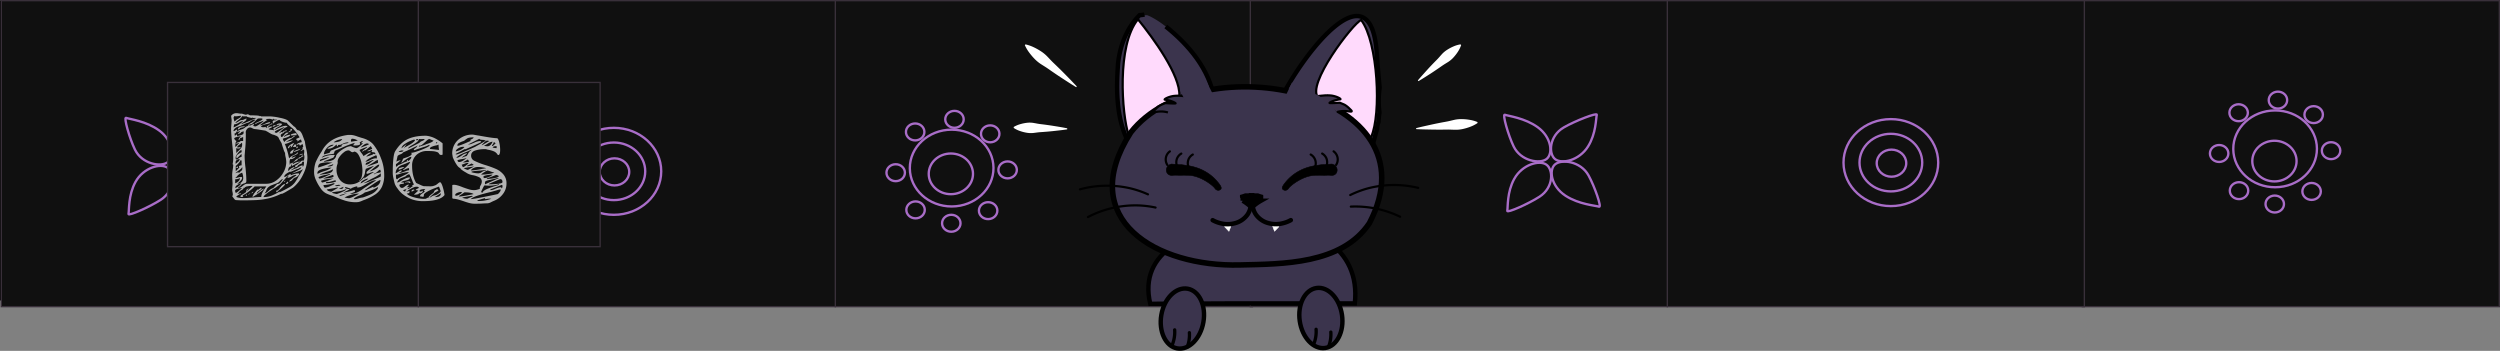 <svg xmlns="http://www.w3.org/2000/svg" xmlns:xlink="http://www.w3.org/1999/xlink" viewBox="0 0 1872.48 262.78"><rect x="0" y="0" width="1872.48" height="262.78" fill="#808080" stroke="none"/><defs><style>.a,.d,.g,.h,.j,.k,.n,.o,.p,.q{fill:none;}.b,.c{fill:#101010;}.b,.g,.h,.j,.k,.o,.p,.q{stroke:#000;}.b,.c,.d,.g,.h,.j,.k,.n,.o,.p,.q{stroke-miterlimit:10;}.b{stroke-width:0.75px;}.c{stroke:#39303a;}.d{stroke:#a96dc8;stroke-width:1.77px;}.e{clip-path:url(#a);}.f{fill:#3b344d;}.g,.o{stroke-width:3.32px;}.h,.o,.p,.q{stroke-linecap:round;}.h{stroke-width:2.49px;}.i{fill:#ffdafc;}.j,.q{stroke-width:1.66px;}.k{stroke-width:4.15px;}.l{fill:#3d334b;}.m{fill:#fff;}.n{stroke:#fff;}.n,.p{stroke-width:0.42px;}.r{fill:#ff6b1f;}.s{fill:#b3b3b3;}</style><clipPath id="a" transform="translate(0.49 3.75)"><rect class="a" x="755" y="4.54" width="351" height="255.46"/></clipPath></defs><path class="b" d="M1871.38,197.63v-13.9q-.06-2.23,0-4.47v-.78l-.76-2q-.43-4.17-.46-8.29v0c0-.46,0-.92,0-1.38a84.73,84.73,0,0,1,1.22-14.58V-3.07H-.12v224h1871.5V202.11C1871.34,200.62,1871.34,199.13,1871.38,197.63Z" transform="translate(0.49 3.75)"/><rect class="c" x="625.66" y="0.5" width="312.34" height="229.18"/><rect class="c" x="313.32" y="0.5" width="312.34" height="229.18"/><rect class="c" x="1559.64" y="0.5" width="312.34" height="229.18"/><rect class="c" x="1248.82" y="0.5" width="312.34" height="229.18"/><rect class="c" x="936.48" y="0.5" width="312.34" height="229.18"/><rect class="c" x="0.98" y="0.5" width="312.34" height="229.18"/><ellipse class="d" cx="1416.7" cy="122.21" rx="11.06" ry="10.15"/><ellipse class="d" cx="1416.24" cy="121.79" rx="23.49" ry="21.57"/><ellipse class="d" cx="1416.24" cy="121.79" rx="35.47" ry="32.57"/><path class="d" d="M1151.27,91.56c10.37,7.49,11.62,19.77,6.64,23.74s-19.32,1.7-24.68-9.36c-4.09-8.44-8.62-24.47-6.64-23.74C1129.33,83.19,1141.62,84.59,1151.27,91.56Z" transform="translate(0.49 3.75)"/><path class="d" d="M1188.91,106c-6.59,10.49-19.66,13.38-24.65,9.42s-4.59-17.31,6.57-23.76c8.53-4.93,25.16-11.33,24.66-9.42C1194.8,84.9,1195.05,96.27,1188.91,106Z" transform="translate(0.49 3.75)"/><path class="d" d="M1172.09,142.86c-10.76-7-12.69-19.21-7.94-23.41s19.2-2.6,25.17,8.2c4.55,8.24,10,24,7.94,23.41C1194.47,150.19,1182.11,149.37,1172.09,142.86Z" transform="translate(0.49 3.75)"/><path class="d" d="M1133.7,130.16c6-10.78,18.9-14.28,24.1-10.55s5.54,17.07-5.25,24c-8.24,5.32-24.5,12.48-24.1,10.55C1129,151.54,1128.11,140.19,1133.7,130.16Z" transform="translate(0.49 3.75)"/><ellipse class="d" cx="460.24" cy="128.74" rx="11.06" ry="10.15"/><ellipse class="d" cx="459.78" cy="128.32" rx="23.49" ry="21.57"/><ellipse class="d" cx="459.78" cy="128.32" rx="35.47" ry="32.57"/><path class="d" d="M118.61,93.89c10.37,7.48,11.62,19.77,6.64,23.74s-19.32,1.7-24.68-9.36C96.48,99.83,92,83.8,93.94,84.53,96.67,85.52,109,86.92,118.61,93.89Z" transform="translate(0.49 3.75)"/><path class="d" d="M156.25,108.36c-6.59,10.49-19.66,13.38-24.65,9.41S127,100.46,138.17,94c8.53-4.93,25.16-11.33,24.66-9.42C162.14,87.23,162.39,98.6,156.25,108.36Z" transform="translate(0.49 3.75)"/><path class="d" d="M139.43,145.19c-10.76-7-12.69-19.21-7.94-23.41s19.2-2.6,25.17,8.2c4.55,8.24,10,24,7.94,23.4C161.81,152.52,149.45,151.7,139.43,145.19Z" transform="translate(0.49 3.75)"/><path class="d" d="M101,132.49c6-10.78,18.9-14.28,24.1-10.55s5.54,17.07-5.25,24c-8.24,5.31-24.5,12.48-24.1,10.55C96.33,153.87,95.45,142.52,101,132.49Z" transform="translate(0.49 3.75)"/><g class="e"><g class="e"><path class="f" d="M978.27,223.48l36,0c4.47-41.63-31.86-61.68-76.61-59.37-46.85,2.41-86,20.42-76.62,59.69q58.61-.44,117.21-.35" transform="translate(0.49 3.75)"/><path class="g" d="M978.27,223.48l36,0c4.47-41.63-31.86-61.68-76.61-59.37-46.85,2.41-86,20.42-76.62,59.69Q919.67,223.4,978.27,223.48Z" transform="translate(0.49 3.75)"/><path class="f" d="M900.84,237.57c-2.14,12.35-10.92,21.14-19.62,19.63s-14-12.73-11.88-25.08S880.26,211,889,212.49s14,12.73,11.89,25.08" transform="translate(0.49 3.75)"/><path class="g" d="M900.84,237.57c-2.14,12.35-10.92,21.14-19.62,19.63s-14-12.73-11.88-25.08S880.26,211,889,212.49,903,225.22,900.84,237.57Z" transform="translate(0.49 3.75)"/><path class="f" d="M1004.65,232.13c1.8,12.4-3.82,23.48-12.56,24.75s-17.28-7.76-19.08-20.16,3.82-23.48,12.56-24.75,17.27,7.76,19.08,20.16" transform="translate(0.49 3.75)"/><path class="g" d="M1004.65,232.13c1.8,12.4-3.82,23.48-12.56,24.75s-17.28-7.76-19.08-20.16,3.82-23.48,12.56-24.75S1002.84,219.73,1004.65,232.13Z" transform="translate(0.49 3.75)"/><path class="f" d="M985.25,242.9a24.92,24.92,0,0,1-1.6,10.68" transform="translate(0.49 3.75)"/><path class="h" d="M985.25,242.9a24.92,24.92,0,0,1-1.6,10.68" transform="translate(0.49 3.75)"/><path class="f" d="M996.29,245a24.78,24.78,0,0,1-1.61,10.68" transform="translate(0.49 3.75)"/><path class="h" d="M996.29,245a24.78,24.78,0,0,1-1.61,10.68" transform="translate(0.49 3.75)"/><path class="f" d="M879.32,243.33a25.06,25.06,0,0,1,0,3.47,25.42,25.42,0,0,1-1.6,7.21" transform="translate(0.49 3.75)"/><path class="h" d="M879.32,243.33a25.06,25.06,0,0,1,0,3.47,25.42,25.42,0,0,1-1.6,7.21" transform="translate(0.49 3.75)"/><path class="f" d="M890.35,245.45a23.59,23.59,0,0,1,0,3.47,24.93,24.93,0,0,1-1.6,7.21" transform="translate(0.49 3.75)"/><path class="h" d="M890.35,245.45a23.59,23.59,0,0,1,0,3.47,24.93,24.93,0,0,1-1.6,7.21" transform="translate(0.49 3.75)"/><path class="f" d="M1032.85,61.87c-.59-5.72-1.32-13.48-2.09-24.46-3.74-68.18-56.38-.14-73.71,36.32l70.5,31.51c1.36-5.27,2.48-9.32,3.39-12.55a11.8,11.8,0,0,1,.52-3.49c.18-.59.36-1.19.55-1.78,0-.48,0-1,.06-1.45a43.38,43.38,0,0,1,.64-5.32,69.46,69.46,0,0,1,.14-18.78" transform="translate(0.49 3.75)"/><path class="g" d="M1032.85,61.87c-.59-5.72-1.32-13.48-2.09-24.46-3.74-68.18-56.38-.14-73.71,36.32l70.5,31.51c1.36-5.27,2.48-9.32,3.39-12.55a11.8,11.8,0,0,1,.52-3.49c.18-.59.36-1.19.55-1.78,0-.48,0-1,.06-1.45a43.38,43.38,0,0,1,.64-5.32A69.46,69.46,0,0,1,1032.85,61.87Z" transform="translate(0.49 3.75)"/><path class="f" d="M886,28.87c-4.61-4.82-11.94-13.09-23-19.23a26.41,26.41,0,0,0-4.31-2l-6.33.08c-1.31.69-3,2.43-6.45,9.39a74.7,74.7,0,0,0-4.81,11.21c-7.3,23.1-3.74,47.54-3.74,47.54A112,112,0,0,0,846,105.24l63-34.71A68.6,68.6,0,0,0,904.18,54C899.41,43,893,36.1,886,28.87Z" transform="translate(0.49 3.75)"/><path class="g" d="M856.68,7.13a17.9,17.9,0,0,1-3.61.46C843.42,17.24,838.6,30.1,837,43c-1.61,20.9-1.61,43.41,9,62.28" transform="translate(0.49 3.75)"/><path class="g" d="M909,70.53c-3.54-22.21-19.14-40.75-36.34-54.43" transform="translate(0.49 3.75)"/><path class="i" d="M844.9,97.76c-5.26-16.19-9-67.68,6.94-87.05,11.5,14.16,31.74,41.93,31,57.14" transform="translate(0.49 3.75)"/><path class="j" d="M844.9,97.76c-5.26-16.19-9-67.68,6.94-87.05,11.5,14.16,31.74,41.93,31,57.14" transform="translate(0.49 3.75)"/><path class="i" d="M1026.48,98.83c7.69-16.86,5.18-71-7.47-87.59-5.76,2-41.93,49.06-32,58.22" transform="translate(0.49 3.75)"/><path class="j" d="M1026.48,98.83c7.69-16.86,5.18-71-7.47-87.59-5.76,2-41.93,49.06-32,58.22" transform="translate(0.49 3.75)"/><path class="f" d="M1025.15,163.45c-20.81,31-65.31,30.48-96.94,31.25-62.1,1.66-123.8-33.82-81.71-99.34,52.7-66.94,230.15-30.6,178.65,68.09" transform="translate(0.49 3.75)"/><path class="k" d="M1025.15,163.45c-20.81,31-65.31,30.48-96.94,31.25-62.1,1.66-123.8-33.82-81.71-99.34C899.2,28.42,1076.65,64.76,1025.15,163.45Z" transform="translate(0.49 3.75)"/><path class="l" d="M985.33,68.39c1.17-.17,2.89-.39,5-.54a28.76,28.76,0,0,1,6.59,0c3.69.57,6.7,2.21,6.58,2.68,0,.16-.47.07-2.47.49-.48.1-.85.18-1.21.28,0,0-.78.21-1.48.47-1,.37-3.12,1.29-3,1.6s7.66-.17,7.66-.17,3.13,1.24,3.74,1.6a17.81,17.81,0,0,1,3.56,2.85c1.15,1.1,1.73,1.65,1.6,1.95-.28.66-2.88-.35-6.59-.17a18.35,18.35,0,0,0-4.27.71" transform="translate(0.49 3.75)"/><path class="j" d="M985.33,68.39c1.17-.17,2.89-.39,5-.54a28.76,28.76,0,0,1,6.59,0c3.69.57,6.7,2.21,6.58,2.68,0,.16-.47.07-2.47.49-.48.1-.85.18-1.21.28,0,0-.78.21-1.48.47-1,.37-3.12,1.29-3,1.6s7.66-.17,7.66-.17,3.13,1.24,3.74,1.6a17.81,17.81,0,0,1,3.56,2.85c1.15,1.1,1.73,1.65,1.6,1.95-.28.66-2.88-.35-6.59-.17a18.35,18.35,0,0,0-4.27.71" transform="translate(0.49 3.75)"/><path class="m" d="M955.63,164.46l1.74,1.59-3.23,3.38-1.4-3.6,1.18-1.24c.58,0,1.14-.07,1.71-.13" transform="translate(0.49 3.75)"/><path class="n" d="M955.63,164.46l1.74,1.59-3.23,3.38-1.4-3.6,1.18-1.24C954.5,164.57,955.06,164.52,955.63,164.46Z" transform="translate(0.49 3.75)"/><path d="M937.55,142.71h.22c.57,0,1.14.07,1.72.07h.59c.41,0,.81,0,1.22,0l.24,0c.8.31,1.63.59,2.46.82h0v2.88a28.07,28.07,0,0,0-6.23,4.33c-.27.25-.54.5-.79.76h-.46v-8.89l1,0" transform="translate(0.49 3.75)"/><path class="g" d="M937.48,142.63h.22c.58,0,1.16.08,1.74.08h.6c.42,0,.83,0,1.23,0l.24,0c.82.32,1.65.59,2.49.83v.08s.2.19,0,.28v2.69a34.58,34.58,0,0,0-6.06,4.32c-.28.25-.8.68-.8.68h-.62v-9Q937,142.63,937.48,142.63Z" transform="translate(0.49 3.75)"/><path class="o" d="M966.32,161.13a22.88,22.88,0,0,1-6,2.33,20.47,20.47,0,0,1-10.44,0,16.68,16.68,0,0,1-9.83-6.69,15.24,15.24,0,0,1-2.39-9.3" transform="translate(0.49 3.75)"/><path d="M962,133.22a34.41,34.41,0,0,1,6.41-6.25,36.49,36.49,0,0,1,7.45-4.22,41.13,41.13,0,0,1,7.3-2.18c1.8-.41,1.37-.23,6.45-1l.54,0a26.3,26.3,0,0,0,4.06-.29c.86,0,1.69-.07,2.49-.16h.2l.5.05a16.16,16.16,0,0,0,1.57.64,4.88,4.88,0,0,1,1.78,2.35,4.29,4.29,0,0,1-.3,3.63,3.94,3.94,0,0,1-1.64,1.46,5.08,5.08,0,0,1-2.83.29c-1.78-.18-3.58.06-5.36,0-3-.1-5.55,0-6.26,0-9.41.41-18.48,7.89-19.68,9.74a3.41,3.41,0,0,1-1.49,1.31,2.71,2.71,0,0,1-1.64.14,2.4,2.4,0,0,1-1.49-1c-.47-.83.07-2.15,1.94-4.5" transform="translate(0.49 3.75)"/><path class="p" d="M962,133.22a34.41,34.41,0,0,1,6.41-6.25,36.49,36.49,0,0,1,7.45-4.22,41.13,41.13,0,0,1,7.3-2.18c1.8-.41,1.37-.23,6.45-1l.54,0a26.3,26.3,0,0,0,4.06-.29c.86,0,1.69-.07,2.49-.16h.2l.5.05a16.16,16.16,0,0,0,1.57.64,4.88,4.88,0,0,1,1.78,2.35,4.29,4.29,0,0,1-.3,3.63,3.94,3.94,0,0,1-1.64,1.46,5.08,5.08,0,0,1-2.83.29c-1.78-.18-3.58.06-5.36,0-3-.1-5.55,0-6.26,0-9.41.41-18.48,7.89-19.68,9.74a3.41,3.41,0,0,1-1.49,1.31,2.71,2.71,0,0,1-1.64.14,2.4,2.4,0,0,1-1.49-1C959.59,136.89,960.13,135.57,962,133.22Z" transform="translate(0.49 3.75)"/><path class="q" d="M981.22,112a7.53,7.53,0,0,1,3,9.88" transform="translate(0.49 3.75)"/><path class="q" d="M989.81,111.26a7.85,7.85,0,0,1,3.13,3.49,7.94,7.94,0,0,1-.15,6.4" transform="translate(0.49 3.75)"/><path class="q" d="M998.38,109.61a7.53,7.53,0,0,1,1.88,10.15" transform="translate(0.49 3.75)"/><path class="m" d="M918.47,164.49l-1.74,1.58,3.24,3.39,1.4-3.6-1.19-1.24c-.57,0-1.14-.07-1.71-.13" transform="translate(0.49 3.75)"/><path class="n" d="M918.47,164.49l-1.74,1.58,3.24,3.39,1.4-3.6-1.19-1.24C919.61,164.6,919,164.55,918.47,164.49Z" transform="translate(0.49 3.75)"/><path d="M936.33,142.74h-.22c-.58.05-1.15.08-1.72.08h-.6c-.41,0-.81,0-1.21,0l-.24,0a24.53,24.53,0,0,1-2.46.83h0l.41.28v2.57a26.31,26.31,0,0,1,5.88,4.33c.26.25.51.5.75.76h.43v-8.87c-.32,0-.63,0-1,0" transform="translate(0.49 3.75)"/><path class="g" d="M936.39,142.63h-.22c-.58,0-1.16.08-1.74.08h-.6c-.41,0-.82,0-1.23,0l-.24,0c-.81.32-1.64.59-2.48.83v.11s0,.19.41.28v2.68a43.3,43.3,0,0,1,5.87,4.33c.28.25.8.65.8.65h.39v-9Q936.87,142.63,936.39,142.63Z" transform="translate(0.49 3.75)"/><path class="o" d="M907.78,161.16a23.24,23.24,0,0,0,6,2.33,20.58,20.58,0,0,0,10.44,0A16.68,16.68,0,0,0,934,156.8a15.24,15.24,0,0,0,2.39-9.3" transform="translate(0.49 3.75)"/><path d="M912.1,133.25a34.63,34.63,0,0,0-6.41-6.26,36.29,36.29,0,0,0-7.45-4.21,41.13,41.13,0,0,0-7.3-2.18c-1.8-.41-1.37-.23-6.45-1l-.54,0a26.3,26.3,0,0,1-4.06-.29c-.86,0-1.69-.07-2.49-.16h-.2l-.5,0a14.06,14.06,0,0,1-1.57.65,4.88,4.88,0,0,0-1.78,2.35,4.32,4.32,0,0,0,.3,3.63,4,4,0,0,0,1.64,1.46,5.08,5.08,0,0,0,2.83.29c1.78-.18,3.58,0,5.37,0,3-.1,5.54,0,6.26,0,9.4.41,18.47,7.89,19.67,9.73a3.29,3.29,0,0,0,1.49,1.31,2.61,2.61,0,0,0,1.64.15,2.4,2.4,0,0,0,1.49-1c.47-.83-.07-2.15-1.94-4.5" transform="translate(0.49 3.75)"/><path class="p" d="M912.1,133.25a34.63,34.63,0,0,0-6.41-6.26,36.29,36.29,0,0,0-7.45-4.21,41.13,41.13,0,0,0-7.3-2.18c-1.8-.41-1.37-.23-6.45-1l-.54,0a26.3,26.3,0,0,1-4.06-.29c-.86,0-1.69-.07-2.49-.16h-.2l-.5,0a14.06,14.06,0,0,1-1.57.65,4.88,4.88,0,0,0-1.78,2.35,4.32,4.32,0,0,0,.3,3.63,4,4,0,0,0,1.64,1.46,5.08,5.08,0,0,0,2.83.29c1.78-.18,3.58,0,5.37,0,3-.1,5.54,0,6.26,0,9.4.41,18.47,7.89,19.67,9.73a3.29,3.29,0,0,0,1.49,1.31,2.61,2.61,0,0,0,1.64.15,2.4,2.4,0,0,0,1.49-1C914.51,136.92,914,135.6,912.1,133.25Z" transform="translate(0.49 3.75)"/><path class="q" d="M892.89,112a7.68,7.68,0,0,0-3.13,3.49,7.88,7.88,0,0,0,.14,6.39" transform="translate(0.49 3.75)"/><path class="q" d="M884.29,111.29a7.85,7.85,0,0,0-3.13,3.49,7.94,7.94,0,0,0,.15,6.4" transform="translate(0.49 3.75)"/><path class="q" d="M875.73,109.64a7.51,7.51,0,0,0-1.89,10.15" transform="translate(0.49 3.75)"/><path class="f" d="M890,68.68c-1.17-.17-2.89-.39-5-.54a28.1,28.1,0,0,0-6.58,0c-3.7.57-6.71,2.21-6.59,2.67,0,.17.48.08,2.47.5.49.1.85.18,1.22.28,0,0,.77.21,1.47.47,1,.37,3.12,1.29,3,1.6s-7.66-.18-7.66-.18-3.13,1.25-3.73,1.61a17.53,17.53,0,0,0-3.56,2.85c-1.16,1.1-1.74,1.65-1.61,2,.29.66,2.88-.35,6.59-.17a18.25,18.25,0,0,1,4.27.71" transform="translate(0.49 3.75)"/><path class="j" d="M890,68.68c-1.17-.17-2.89-.39-5-.54a28.1,28.1,0,0,0-6.58,0c-3.7.57-6.71,2.21-6.59,2.67,0,.17.48.08,2.47.5.49.1.85.18,1.22.28,0,0,.77.21,1.47.47,1,.37,3.12,1.29,3,1.6s-7.66-.18-7.66-.18-3.13,1.25-3.73,1.61a17.53,17.53,0,0,0-3.56,2.85c-1.16,1.1-1.74,1.65-1.61,2,.29.66,2.88-.35,6.59-.17a18.25,18.25,0,0,1,4.27.71" transform="translate(0.49 3.75)"/><rect class="f" x="952.64" y="67.15" width="30.84" height="16.77" transform="translate(482.51 919.88) rotate(-64.42)"/><rect class="f" x="888.76" y="57.18" width="20.73" height="30.3" transform="translate(63.41 414.34) rotate(-26.62)"/><path class="f" d="M989.86,70.11c4.89,5.6,11.83,8.62,10.49,11.31s-8.22,2-15.35-1.56-12-8.71-10.49-11.31c1.77-3,10.57-3.93,15.35,1.56" transform="translate(0.49 3.75)"/><path class="q" d="M859.32,141.82A74.27,74.27,0,0,0,846,137.28a77.4,77.4,0,0,0-37.65.8" transform="translate(0.49 3.75)"/><path class="q" d="M865,151.7a73.24,73.24,0,0,0-14-1.62,77.24,77.24,0,0,0-36.64,8.73" transform="translate(0.49 3.75)"/><path class="q" d="M1010.84,142.33a74.52,74.52,0,0,1,13.21-5,77.31,77.31,0,0,1,37.66-.37" transform="translate(0.49 3.75)"/><path class="q" d="M1011.28,151a77.46,77.46,0,0,1,36.89,7.58" transform="translate(0.49 3.75)"/><path class="m" d="M1061.46,56.47c2.29-2.7,4.66-5.29,7-7.89s4.79-5.13,7.26-7.61c1.24-1.24,2.36-2.61,3.54-3.91a19.62,19.62,0,0,1,4-3.41,31.08,31.08,0,0,1,4.7-2.53,21.67,21.67,0,0,1,5.45-1.65l.49.57a22.34,22.34,0,0,1-2.53,5.11,32.72,32.72,0,0,1-3.29,4.21,19.57,19.57,0,0,1-4,3.35c-1.48.94-3,1.82-4.45,2.83q-4.29,3-8.71,5.9c-3,1.89-5.91,3.8-9,5.6Z" transform="translate(0.49 3.75)"/><path class="r" d="M1060.19,92.62,1106.12,88" transform="translate(0.49 3.75)"/><path class="m" d="M1060.15,92.25c3.77-1,7.55-1.8,11.33-2.64s7.58-1.58,11.38-2.26c1.89-.34,3.78-.85,5.67-1.28a24.06,24.06,0,0,1,5.73-.61,37.51,37.51,0,0,1,5.85.52,25.41,25.41,0,0,1,6,1.68l.07.74a24.84,24.84,0,0,1-5.51,2.83A38.87,38.87,0,0,1,1095,92.9a24.16,24.16,0,0,1-5.75.53c-1.94,0-3.88-.17-5.81-.13q-5.79.12-11.59,0c-3.88-.07-7.75-.13-11.63-.34Z" transform="translate(0.49 3.75)"/><line class="r" x1="806.29" y1="65.02" x2="767.83" y2="33.51"/><path class="m" d="M805.56,61.56c-3.58-2.17-7.07-4.45-10.56-6.72s-6.93-4.62-10.33-7c-1.69-1.2-3.5-2.26-5.25-3.39a28.48,28.48,0,0,1-4.84-3.91,45.39,45.39,0,0,1-4.11-4.79,28.86,28.86,0,0,1-3.37-5.69l.48-.58a29.25,29.25,0,0,1,6.24,2.18,45.3,45.3,0,0,1,5.5,3.1,27.56,27.56,0,0,1,4.79,4c1.45,1.5,2.85,3.06,4.35,4.49,3,2.86,6,5.78,8.91,8.75s5.83,5.95,8.66,9Z" transform="translate(0.49 3.75)"/><path class="r" d="M798.85,92.78l-40.07-1.07" transform="translate(0.49 3.75)"/><path class="m" d="M798.84,93.15c-3.35.5-6.7.86-10.06,1.23s-6.7.64-10,.85c-1.68.11-3.35.39-5,.58a17.89,17.89,0,0,1-5-.1,29.2,29.2,0,0,1-5-1.23,20.28,20.28,0,0,1-5-2.4l0-.74a20.69,20.69,0,0,1,5.07-2.14,29.83,29.83,0,0,1,5-1,17.92,17.92,0,0,1,5,.17c1.66.28,3.32.65,5,.84,3.33.39,6.66.86,10,1.39s6.66,1.08,10,1.76Z" transform="translate(0.49 3.75)"/></g></g><rect class="c" x="125.49" y="61.75" width="324" height="123"/><path class="s" d="M228.77,107.31a30.86,30.86,0,0,1,1,6.9,28.94,28.94,0,0,1-3.05,12.35,28.17,28.17,0,0,1-7.65,10.15q-1.2.79-4.6,2.75a25.56,25.56,0,0,1-3.7,1.95H210a41.64,41.64,0,0,1-9.1,3.35,52.21,52.21,0,0,1-8.7,1.3c-2.8.16-6.53.25-11.2.25h-1.3l-3.7-.2a2.52,2.52,0,0,1-1.05-.9c-.43-.54-1-1.27-1.65-2.2.4,0,.6-.37.6-1.1a9.44,9.44,0,0,0-.25-1.8,9.44,9.44,0,0,1-.25-1.8l.3-4.4c0-.8-.07-1.94-.2-3.4l-.1-3.3a27.56,27.56,0,0,1,.4-3.9,23.56,23.56,0,0,0,.4-3.5.47.47,0,0,0-.15-.35.49.49,0,0,0-.35-.15,19.57,19.57,0,0,0,.5-4.5q0-3.7-.8-11.1c-.53-4.94-.8-8.6-.8-11,0-.67.07-1.74.2-3.2s.2-2.6.2-3.4l-.4-3.1a5.31,5.31,0,0,1,1.65-1.45,5.62,5.62,0,0,1,2.25-.55,11.4,11.4,0,0,1,1.6.15l1.6.25h1.2q.49.2,1.35.45c.57.16,1,.28,1.35.35l1.6-.4,1.5.8c.33,0,1.67,0,4,.1s3.5.3,3.5.7c.13-.2.27-.3.4-.3a.39.39,0,0,1,.4.3h6.7a42.55,42.55,0,0,1,7.15,1c3.37.66,5.48,1.4,6.35,2.2l4.4,4.3a3.5,3.5,0,0,1,1.6,1.5c.6.86,1.1,1.33,1.5,1.4,1.33,0,2.52,1.38,3.55,4.15s1.58,4.25,1.65,4.45C228.07,103.94,228.37,105.57,228.77,107.31Zm-51.65-16a7,7,0,0,0-1.8,1.25,2.88,2.88,0,0,0-.95,1.9,2.7,2.7,0,0,0,1.45-.6,2.67,2.67,0,0,1,1.35-.6,3.7,3.7,0,0,1-.65,2,2.57,2.57,0,0,1-1.55,1.2,1.46,1.46,0,0,1,.4,1.1l-.1.4a3.26,3.26,0,0,0,1.6-1.2l.4,1.6a5.89,5.89,0,0,1,1.8-.65,10.61,10.61,0,0,0,2.15-.75,1.37,1.37,0,0,0,.75-1.3,2.86,2.86,0,0,0-.3-1.3,2.21,2.21,0,0,1-.55.55,3.76,3.76,0,0,0-.45.35.87.87,0,0,1-.35-.15c-.17-.1-.25-.19-.25-.25a1.21,1.21,0,0,1-.3,1,3.11,3.11,0,0,1-1.05.45,2.33,2.33,0,0,0-1.05.5,1.85,1.85,0,0,1,.75-1.2,2.63,2.63,0,0,0,.85-1.2,1.16,1.16,0,0,0-1.2.8v-.4a1.14,1.14,0,0,0-.8.4v-.8a33.84,33.84,0,0,1,3.9-1.5,7.08,7.08,0,0,0,1.8-1.1,5.06,5.06,0,0,1,2.6-1.3l-.1-.4c0-.47.77-1.1,2.3-1.9a19.73,19.73,0,0,0,3-2.1l-.5-.3a6.33,6.33,0,0,0-3.05,1.25,13,13,0,0,1-2.15,1.25l-.3-.1c-.8.33-2,.86-3.7,1.6a21.66,21.66,0,0,1-2.6,1.1A3.78,3.78,0,0,0,177.12,91.36Zm-2.65-7.15a7.68,7.68,0,0,0,.25,1.75,4.32,4.32,0,0,0,.55,1.45l.4-.8.4.3a1,1,0,0,1,.45-.85,6.94,6.94,0,0,1,1.25-.75,8.76,8.76,0,0,0,1.6-1,2,2,0,0,0,.7-1.3,12.26,12.26,0,0,0-1.95.2,13.48,13.48,0,0,1-1.85.2c-.6,0-.93-.14-1-.4Zm.15,6.5a5.43,5.43,0,0,0-.15,1,19.62,19.62,0,0,0,4-2.1,15.66,15.66,0,0,0,3.2-2.7,7.56,7.56,0,0,0-3.2,1.3,10.52,10.52,0,0,1-3,1.2.84.84,0,0,1-.5-.1C174.84,89.77,174.72,90.24,174.62,90.71Zm.8,10.15a1.23,1.23,0,0,1,.45.75h.5l.1.7c0,.2-.13.33-.4.4l-.4,3.2.4.4,2.8-3.1-2.4.8a.77.77,0,0,1,.3-.7,3,3,0,0,1,1-.35,1.7,1.7,0,0,0,1.05-.55l.4.3.4-.8h2v-3.1a4.43,4.43,0,0,1-2.5.9.86.86,0,0,0,.5.7l-1.6.8a6,6,0,0,1,2-2.8,13,13,0,0,0-3.15.5c-1.3.33-1.95.76-1.95,1.3C175,100.34,175.12,100.56,175.42,100.86ZM180.87,83a4,4,0,0,1-1,1.7,15.37,15.37,0,0,1-2,1.6,16.11,16.11,0,0,0-2.2,1.9h.8l3.6-2.1a1.48,1.48,0,0,0,.6.1,5.31,5.31,0,0,0,1.9-.6,5.43,5.43,0,0,1,1.8-.6l-.8.8h.8a13,13,0,0,1-2.2,1.8,7.43,7.43,0,0,0-2.1,1.7,2.91,2.91,0,0,0,1.25-.4,2.69,2.69,0,0,1,1.15-.4l9.2-3.9h-2.9v-.4l-.8.4c-.47-.07-1.2-.24-2.2-.5s-1.47-.5-1.4-.7h-3.2Zm-1.05,39.75a24.83,24.83,0,0,1-2,1.55c-1.2.93-1.9,1.5-2.1,1.7l2.1-.7c.4,0,.63.23.7.7a2.79,2.79,0,0,1,1-1.2,7,7,0,0,0,1.1-1,2,2,0,0,0,.4-1.35l-.1-1.2A3.66,3.66,0,0,1,179.82,122.76Zm-2.65,5.35a8.12,8.12,0,0,1-1.5,1.5,8.75,8.75,0,0,0,2.1-.4,10.7,10.7,0,0,1,2.3-.4,1,1,0,0,1,.6.15.8.8,0,0,1,.2.65,3.91,3.91,0,0,1-1.35,2.2,23.62,23.62,0,0,1-2.25,2.1,4.77,4.77,0,0,0,3-1.1,4,4,0,0,0,1.4-3.3,9.55,9.55,0,0,0-.8-3.9A8.45,8.45,0,0,0,177.17,128.11Zm-1.5,2.4v3a5.62,5.62,0,0,0,2.5-1.55,3.44,3.44,0,0,0,1.1-2.35A6.53,6.53,0,0,1,175.67,130.51Zm1.5,4.35a2.82,2.82,0,0,0-1.5,2.15,5.14,5.14,0,0,0,2.6-1.3c1.13-.87,1.73-1.6,1.8-2.2A8.1,8.1,0,0,0,177.17,134.86Zm-1.35,5.2c.1.43.25.65.45.65a7.86,7.86,0,0,0,2-1.4c1.17-.94,2-1.67,2.55-2.2a12.26,12.26,0,0,0-3.25.55q-2,.54-2,1.65A7.07,7.07,0,0,0,175.82,140.06Zm.15-25.85a4.68,4.68,0,0,0,.1,1.05c.07.3.2.45.4.45a2.2,2.2,0,0,0,1.25-.45c.43-.3.68-.49.75-.55a4.37,4.37,0,0,1,2-1v-1.9h-.4l-3.2,3.1c-.07-.14-.15-.32-.25-.55a1.57,1.57,0,0,1-.15-.55,2.81,2.81,0,0,1,1.4-2,12.14,12.14,0,0,1,2.6-1.55v-2l-.4.8-.4-.3C177.2,111.17,176,113,176,114.21Zm.95,1.85a1.94,1.94,0,0,0-.95,1.65,4.4,4.4,0,0,0,.1,1.3c.2-.2.75-.69,1.65-1.45a3.11,3.11,0,0,0,1.35-2.15A3.66,3.66,0,0,0,176.92,116.06Zm-.85,8.45,2.8-2.8c-.27-.27-.4-.47-.4-.6,0-.34.22-.59.65-.75a3.63,3.63,0,0,1,1.35-.25v-3.6l-.8-.3a6.59,6.59,0,0,1-1.45,2.25,11.75,11.75,0,0,1-2.15,2.05Zm3.6-18.2q0,1.2-1.8,1.2a2.22,2.22,0,0,1-1.4-.4V111a4.23,4.23,0,0,1,.85-1c.37-.34.65-.6.85-.8a14.51,14.51,0,0,0,2-2.2,4.24,4.24,0,0,0,.7-2.5v-.4c0-.54-.13-.84-.4-.9a4,4,0,0,1-1.2,1.1,12.13,12.13,0,0,0-1.5,1.15,1.64,1.64,0,0,0-.6,1.25A6,6,0,0,0,179.67,106.31Zm-2,14.6v1.2h-1.2A1.29,1.29,0,0,1,177.67,120.91Zm10.9,23.3q4.4-.41,6.6-.4a8.42,8.42,0,0,1,1.25-3.95,26.09,26.09,0,0,1,2.65-4h-8.8a29.26,29.26,0,0,1-4.35,3.75,22.73,22.73,0,0,1-4.75,3l.5.4c0,.53-.4.8-1.2.8q-.9,0-.9-.6c0-.27.62-.77,1.85-1.5a17.76,17.76,0,0,0,2.15-1.4,1.65,1.65,0,0,0,.45-1.1,2,2,0,0,1,.35-1.1,2.56,2.56,0,0,1,1.6-.6,2.92,2.92,0,0,0-1,.85,2.46,2.46,0,0,0-.2,1.15,12.88,12.88,0,0,1,2.2-2.3c.87-.8,1.47-1.37,1.8-1.7H188a15.68,15.68,0,0,0-3.35.35,3,3,0,0,0-2.15,1.25l-.5-.4a1.53,1.53,0,0,1-.45,1.2,5.58,5.58,0,0,1-1,.7,6.33,6.33,0,0,1-.85.4,7.49,7.49,0,0,0-1.15,1.2,6,6,0,0,1-1.25,1.2,5.94,5.94,0,0,0,1.35-.15,5.94,5.94,0,0,1,1.35-.15l.1.4-.4.3a2,2,0,0,1-.3-.4,13.72,13.72,0,0,1-1.5,1c-.87.53-1.33,1-1.4,1.4a14.82,14.82,0,0,0,5.5.8C183.44,144.61,185.64,144.47,188.57,144.21Zm-9.75-51.35a1.64,1.64,0,0,1-.75.45l-.4-.8a5.54,5.54,0,0,1,2.05-1.35,10.6,10.6,0,0,1,2.75-.25h.8a5.09,5.09,0,0,1-2.2.8,12.56,12.56,0,0,0-1.8.4A1.75,1.75,0,0,1,178.82,92.86Zm28.2,5.4a6.15,6.15,0,0,0-1-.45c-.37-.14-.85-.34-1.45-.6q-1.09,0-3.9-1.8a26.71,26.71,0,0,0-2.4-1.3l-3.2-.5c-2.33-.4-4-.64-5.1-.7a7.29,7.29,0,0,1-1.55-.65,3.93,3.93,0,0,0-1.75-.55,2.8,2.8,0,0,0-2.1,1.2,3.63,3.63,0,0,0-1,2.3,5.56,5.56,0,0,0,.05.8,3.5,3.5,0,0,1,0,.5c0,4.26-.12,7.6-.35,10s-.35,3.76-.35,4.1l-.2,2.1a73.88,73.88,0,0,0,.7,9.4q.6,6.2.6,9.3a2.3,2.3,0,0,1-.4,1.65,3,3,0,0,1-1.25.55,2.12,2.12,0,0,0-1.25.7l-.3-.4a4.9,4.9,0,0,1-1.6,1.8,9.46,9.46,0,0,0-1.6,1.4,4.34,4.34,0,0,0,2.05-.45,9.09,9.09,0,0,0,1.75-1.25,9.58,9.58,0,0,1,1.7-1.15,3.45,3.45,0,0,1,1.6-.35h14.3a12.49,12.49,0,0,0,7.35-2.45,18.2,18.2,0,0,0,5.5-6.25,15.87,15.87,0,0,0,2.05-7.6,19.76,19.76,0,0,0-.4-3.3,14.91,14.91,0,0,1-.5-3.5,11.27,11.27,0,0,1-1.25-3c-.7-2-1.15-3.44-1.35-4.3-.33-.54-.75-1.24-1.25-2.1a19.59,19.59,0,0,1-1.15-2.3A4.87,4.87,0,0,0,207,98.26Zm-22.65,43.55.1.4c0,.53-.3.8-.9.8C183.57,142.74,183.84,142.34,184.37,141.81Zm1.75-.45a2.51,2.51,0,0,1,1-.25l-1.6,1.1A.86.86,0,0,1,186.12,141.36ZM190,87.51c-1.3,1.2-2.12,1.8-2.45,1.8h-1.2v1.2l3.6-1.6a1.32,1.32,0,0,1-.25.6,10.46,10.46,0,0,0-.55,1,3.69,3.69,0,0,0,1.8.4c.4,0,1.48-.6,3.25-1.8s2.68-2,2.75-2.5l-2.3.9a12.19,12.19,0,0,0-3.9,1.8v-.8c.33-.14,1.32-.59,2.95-1.35s2.45-1.35,2.45-1.75-.6-.5-1.8-.5l-1.7.1C192.2,85.47,191.32,86.31,190,87.51ZM188,141.11l-.1-.3a1.88,1.88,0,0,1,.45-.5,2.94,2.94,0,0,1,.85-.5C189.17,140.27,188.77,140.71,188,141.11Zm6.3-1.85a8.09,8.09,0,0,1,2.8-1.75c0,.4-.62,1.06-1.85,2s-2.52,1.81-3.85,2.65-2.2,1.38-2.6,1.65c-.07,0-.1-.2-.1-.6a10.23,10.23,0,0,1,1.75-2.75c1.17-1.57,1.92-2.35,2.25-2.35v.6a3.16,3.16,0,0,1,1.2-1.05,2.84,2.84,0,0,0,1.1-.95l.5.8c-.07.2-.45.53-1.15,1a13,13,0,0,0-1.75,1.35,2,2,0,0,0-.7,1.55C192.34,140.94,193.14,140.22,194.27,139.26Zm28.35-20.2q1.35-1.16,1.65-1.35a7.27,7.27,0,0,1,2-1.5c0,.2-.17.46-.5.8,1.13,0,1.7-1.07,1.7-3.2,0-.87-.13-1.4-.4-1.6.07-.34.13-.79.2-1.35a11.52,11.52,0,0,0,.1-1.35,2.86,2.86,0,0,0-.3-1.3l-2.4,1.3c0-.27.28-.6.85-1s.85-.77.85-1.1q-.6,0-.6-.3a5.05,5.05,0,0,0,.8-.9,5,5,0,0,0-.2-1.15,8.34,8.34,0,0,1-.2-.85,1.87,1.87,0,0,0-1,.5,2,2,0,0,1-1,.5c-.2,0-.35-.17-.45-.5s-.18-.5-.25-.5a1.58,1.58,0,0,0-.65.25,2,2,0,0,1-.95.25,1.21,1.21,0,0,1,.8-1.1,7.1,7.1,0,0,1,1.65-.6l1.15-.3a2.8,2.8,0,0,0-.25-1.1,2.56,2.56,0,0,1-.25-.9,3.51,3.51,0,0,0-1.45.65,3.47,3.47,0,0,0-1.25,1v-1.2h-.8v-1c.2-.07.62-.24,1.25-.5a4.81,4.81,0,0,0,1.15-.6c-.27-.47-.83-1.3-1.7-2.5a33.43,33.43,0,0,0-2.3-2.9,12.72,12.72,0,0,0-2.3-2.1c-.73-.6-1.45-1.22-2.15-1.85s-1-1.12-1-1.45a10.93,10.93,0,0,1-3.15-.7c-1.37-.47-2.15-1-2.35-1.5a5.83,5.83,0,0,0-2.5,1,7.85,7.85,0,0,0-2.3,1.8,4.55,4.55,0,0,1-.4-1.6.61.61,0,0,1,.4-.65,6.4,6.4,0,0,1,1.5-.25c.73-.07,1.17-.27,1.3-.6l-1,.1q-1.5,0-1.8-.9a1.44,1.44,0,0,1-.3.8,2.67,2.67,0,0,1-1.05-.25,4.8,4.8,0,0,0-1.85-.25c-1.33,0-2.1.26-2.3.8h1.2c-.13.06-.92.55-2.35,1.45a16,16,0,0,0-3.25,2.55,6,6,0,0,0,2.3-.5l1.4-.6a15.56,15.56,0,0,1,2-.85,5.6,5.6,0,0,1,1.9-.35v.4c0,.33-.83.66-2.5,1a19.14,19.14,0,0,0-3.05.85c-.77.3-1.18.71-1.25,1.25a5.12,5.12,0,0,0,1.6.3,9.63,9.63,0,0,0,2-.3v1c.27,0,.47-.19.6-.55a2.84,2.84,0,0,0,.2-.85l3.9-2.4.1.4c0,.46-.13.73-.4.8v-.4a5,5,0,0,0-2.15,1.35c-.7.7-1,1.18-1,1.45a7.2,7.2,0,0,1,3.2-1.2v.8l-2.4,1.2a1.39,1.39,0,0,0,.9.5c.4.06.93.11,1.6.15s1,.21,1,.55a2.16,2.16,0,0,0,.25-.35l.25-.45a3.26,3.26,0,0,0-.3-.25.54.54,0,0,1-.2-.45c0-.2.73-.64,2.2-1.3,1.73-.8,2.6-1.3,2.6-1.5a2.11,2.11,0,0,0-.7-.1,1.88,1.88,0,0,0-.7.25,2.09,2.09,0,0,1-.7.25.27.27,0,0,1-.3-.3c0-.2.27-.45.8-.75a3.41,3.41,0,0,1,1.7-.45,2.73,2.73,0,0,1,1.15.2,2.34,2.34,0,0,0,.55.2c0,.53-.83,1.23-2.5,2.1s-2.9,1.76-3.3,2.5a10.22,10.22,0,0,0,2.5-1.2,26.32,26.32,0,0,1,3.5-1.5,9,9,0,0,1,2.9-.5,6.34,6.34,0,0,1,.6.35c.27.16.4.31.4.45q-2.6.39-6.3,4.7l.3.1a6.07,6.07,0,0,0,.7-.5,1.47,1.47,0,0,1,.9-.4.34.34,0,0,1,.3.15.58.58,0,0,1,.1.35,2.91,2.91,0,0,1,.85-1,4.15,4.15,0,0,1,1.1-.5,9.05,9.05,0,0,0,1.25-.5l.1.4a.47.47,0,0,1-.3.5,2.62,2.62,0,0,1-.75.1.86.86,0,0,0-.65.2c0,.4-.45.83-1.35,1.3s-1.35.9-1.35,1.3c0,.93.27,1.4.8,1.4.27,0,.67-.34,1.2-1a19.18,19.18,0,0,1,1.45-1.65,2.2,2.2,0,0,1,1.65-.65c.47,0,.73,0,.8.1a4.58,4.58,0,0,1-1.7,1.3,8.28,8.28,0,0,0-1.8,1.4l.3.4a4.51,4.51,0,0,1,2-1.1,8.21,8.21,0,0,1,2.35-.5c0,.6-.38,1.08-1.15,1.45a15.39,15.39,0,0,1-2.75,1c-1.07.26-1.6.46-1.6.6a4,4,0,0,0,.55,1.45q.56,1.05.75,1c0-.47.6-1.09,1.8-1.85a6.25,6.25,0,0,1,2.4-1.15l.3.1a3.4,3.4,0,0,0,1.5-.9,3.37,3.37,0,0,1,2.1-.9,29.25,29.25,0,0,1-7.1,4.4h.6a11.61,11.61,0,0,0,2.2-.45,14.14,14.14,0,0,0,2.3-.75c0,.46-.82,1.06-2.45,1.8a10.31,10.31,0,0,1-3.45,1.1,59.51,59.51,0,0,1,2.7,8.5c.07.46.23,1.23.5,2.3a8.87,8.87,0,0,1,3.4-2.4,10.32,10.32,0,0,0,3.3-2.3,1.73,1.73,0,0,1-.6,1.4,7.2,7.2,0,0,1-1.9,1,7.2,7.2,0,0,0-1.7.9,1.33,1.33,0,0,0-.5,1.1,9.4,9.4,0,0,1,1.6-.7,14.63,14.63,0,0,1,1.5-.5,5.61,5.61,0,0,1-1.65,1.4,4.14,4.14,0,0,1-2,.7,1.48,1.48,0,0,1-.6-.1,4.87,4.87,0,0,0-.5,2.2l.1,2.2a2.29,2.29,0,0,0,.4-.65,2.15,2.15,0,0,1,.4-.65l.6.1c.33,0,1-.5,2-1.5,1.2-1.34,2.13-2,2.8-2,0,.8-.67,1.46-2,2s-1.9,1.16-1.9,1.9c0,.2,0,.3.1.3a9.12,9.12,0,0,1,5.5-2l-6,3.2-.3.4v-1.6a1.25,1.25,0,0,0-.65,1c-.1.56-.15.88-.15,1l-.4-.4c-1.07.66-1.6,1.86-1.6,3.6a10.67,10.67,0,0,1,4.7-3.2l.1.4c0,.2-.42.53-1.25,1a3.73,3.73,0,0,0-1.55,1.3,32.13,32.13,0,0,1,4.5-1.8c.07-.07.65-.44,1.75-1.1a5.56,5.56,0,0,1,2.65-1v1.2a2.44,2.44,0,0,0,.85-1.5,16.14,16.14,0,0,0,.15-2.5c-.93.2-1.47.46-1.6.8l.3.4c-.4.2-.88.41-1.45.65a5.81,5.81,0,0,0-1.25.65,1.67,1.67,0,0,0-.7.75c-.13.3-.7.68-1.7,1.15l-.4-1.2A7.09,7.09,0,0,0,222.62,119.06Zm-6.3,17.4a15,15,0,0,0,3.75-3.15,27.36,27.36,0,0,0,3-4.9c1.87-2.94,3-4.8,3.4-5.6q-.9,1-6.2,2.7a9.68,9.68,0,0,0-2.1.8,8.29,8.29,0,0,1,2.3-1.4c1.53-.74,2.7-1.35,3.5-1.85s1.2-1,1.2-1.45a3.44,3.44,0,0,0-1.65.65,3.55,3.55,0,0,1-1.65.65l-4.3,1.9a6.28,6.28,0,0,0-3.25,1.3q-1.95,1.29-1.95,2.7a5.44,5.44,0,0,0,2.6-1.1,6.3,6.3,0,0,1,2.6-1.2l-.4.3v.8a23.27,23.27,0,0,1,3.25-1.15,11.89,11.89,0,0,1,3.05-.35v.7c0,.26-.33.7-1,1.3a4.63,4.63,0,0,1-1.8,1.1q-.6,0-1.8,1.2a3.78,3.78,0,0,1-2.8,1.8c0-.4.73-1.17,2.2-2.3a37,37,0,0,1,3.2-2.3.6.6,0,0,0-.4-.4,7.07,7.07,0,0,0-3,1.1,8,8,0,0,1-3.3,1.2,1.43,1.43,0,0,1,.4-.8,1.72,1.72,0,0,0,.4-1.1,27.77,27.77,0,0,0-3,3.1q-3,3.3-3.3,3.6c-.2.2-1,.8-2.45,1.8a9.91,9.91,0,0,1-2.25,1.4l-2.65,1.75a37.83,37.83,0,0,0-3.55,2.6c-1,.83-1.5,1.51-1.5,2a16.45,16.45,0,0,0,5.6-.9,40.41,40.41,0,0,0,6.4-3.2v.5A83.82,83.82,0,0,0,216.32,136.46Zm-6.1-5.65a8,8,0,0,0-1.3,1.25,4.09,4.09,0,0,1-1.25,1.05,21.61,21.61,0,0,1-2.7,1.1q-.3.09-1.95.75a8.93,8.93,0,0,0-2.85,1.75,5.17,5.17,0,0,0-1.2,2.1c-.07.13-.22.46-.45,1a3.1,3.1,0,0,1-1.05,1.3,3.78,3.78,0,0,0,1.75-.7,20.47,20.47,0,0,0,1.65-1.3,7.39,7.39,0,0,1,3.2-2l3.2-3.2a.62.62,0,0,0,.4.1,2.21,2.21,0,0,0,1.55-.75,10.79,10.79,0,0,0,1.35-1.65,8.94,8.94,0,0,1,.9-1.2A2.05,2.05,0,0,0,210.22,130.81Zm-5.5-40.7,1.35-.4c0,.33-.27.66-.8,1a2.71,2.71,0,0,1-1.3.5c-.2,0-.3,0-.3-.1C203.67,90.64,204,90.31,204.72,90.11Zm2.05,5.6c.67-.4,1.78-1.17,3.35-2.3a20.63,20.63,0,0,0,2.65-2.1,48.67,48.67,0,0,0-4.65,1.9q-2.85,1.29-2.85,1.8C205.27,95.47,205.77,95.71,206.77,95.71Zm-.7,43.3c.07,0,.1,0,.1.1Zm4.15-3.35a7.48,7.48,0,0,1,2.55-1.75l.1.4q0,.8-3.6,3.8a13.66,13.66,0,0,0-2.4,2.2.76.76,0,0,1-.45-.6,1,1,0,0,0-.25-.6h.3a2.74,2.74,0,0,0,1.8-1.05,2.9,2.9,0,0,0,1-1.75l.4.4A2.33,2.33,0,0,1,210.22,135.66Zm1.85-3.35a4,4,0,0,1,1.1-.8c0,.6-.27.9-.8.9Zm3.5.8a3,3,0,0,1-2.1,1,3,3,0,0,1,.7-1.05c.47-.57.77-.85.9-.85C215.07,132.74,215.24,133,215.57,133.11Zm.8-26.8a2.24,2.24,0,0,1-.8,1.1,3.26,3.26,0,0,1-.25-.3.69.69,0,0,1-.15-.4q.5-1.8,4.7-3.5c-.13.2-.52.83-1.15,1.9s-1.15,1.6-1.55,1.6a2.45,2.45,0,0,1,.4-1.2l-.4-.1C216.9,105.41,216.64,105.71,216.37,106.31Zm1.9-12.6a6.93,6.93,0,0,0-1,.8,3,3,0,0,1-1,.7,1,1,0,0,1-.7-.3,5.19,5.19,0,0,0,1.25-.75,1.2,1.2,0,0,0,.55-.85h-.6c.07-.34.33-.5.8-.5S218.27,93.11,218.27,93.71Zm-2.3,30.8h.4V124Zm3.1-14.7a3.88,3.88,0,0,1-1.1,1.7.47.47,0,0,0-.15-.35.4.4,0,0,0-.25-.15.92.92,0,0,0-.45.15.84.84,0,0,0-.35.35.57.57,0,0,1-.1-.4,2.67,2.67,0,0,1,1.3-2,5.79,5.79,0,0,1,2.3-1.2A4.15,4.15,0,0,0,219.07,109.81Zm1.7-12.3-3.3.2c-.07,0-.13-.1-.2-.3,0-.4.52-.74,1.55-1a10,10,0,0,1,2.25-.4c.27,0,.43.21.5.65a6.4,6.4,0,0,1,.1.85Zm-2,8.8a6.36,6.36,0,0,1,.8-1,4.78,4.78,0,0,0,.7-1l.4.4.8-.7-.4,2.3Zm3.45,2.85a9.58,9.58,0,0,1-2.75.85q0-.7,2.7-1.5a10.55,10.55,0,0,1,1.25-.5,4.86,4.86,0,0,0,1.25-.6A4.47,4.47,0,0,1,222.22,109.16Zm-.75-2v-.25a1.45,1.45,0,0,1,.15-.8c.1-.14.35-.2.75-.2,0,.46.13.7.4.7l-1.2.8A.33.33,0,0,1,221.47,107.16Zm5.6,5.85c-.87.46-1.68.93-2.45,1.4s-1.28.8-1.55,1l-.1-.3c0-.74.7-1.17,2.1-1.3q0-.9,1.2-1.2v.4Zm-2.4-1.25a4.34,4.34,0,0,1,1.6-.35v.4l-2.8.8A2.27,2.27,0,0,1,224.67,111.76Z" transform="translate(0.49 3.75)"/><path class="s" d="M287.27,127.21a20.56,20.56,0,0,1-1.65,8.85,14.57,14.57,0,0,1-4.85,5.7,38.94,38.94,0,0,1-8.5,4.25c-.53.2-1.18.46-1.95.8a12,12,0,0,1-2.1.7,11.25,11.25,0,0,1-2.25.2,26.84,26.84,0,0,1-7.75-1.1,72.53,72.53,0,0,1-8.35-3.2q-.7-.3-2.85-1a26.68,26.68,0,0,1-3.65-1.55,11.49,11.49,0,0,1-3.8-3.7,33.38,33.38,0,0,1-3.4-6,14,14,0,0,1-1.4-5.3,22.29,22.29,0,0,1,1.15-8,51.47,51.47,0,0,1,4.55-8.25q5.29-10.41,19.7-12.3h1.7a10.64,10.64,0,0,1,2.75.35,22.69,22.69,0,0,1,2.65.85l2.8.9q6,1.5,9,5a36.27,36.27,0,0,1,5.7,10.15A33.09,33.09,0,0,1,287.27,127.21Zm-49.9-.7a24,24,0,0,1,4.8-2,18.24,18.24,0,0,0,5.7-2.7,27.77,27.77,0,0,0-6.65,1q-3.94,1-3.95,2.9A1.64,1.64,0,0,0,237.37,126.51Zm2.35-8c-1.3.43-1.95,1.51-1.95,3.25,1.67-.47,3.68-1.14,6-2s4-1.47,4.75-1.8l-2.6-.1h-.7A18.17,18.17,0,0,0,239.72,118.56Zm-1.35,11.2a.87.87,0,0,0,.7.25c.8,0,2.73-.74,5.8-2.2.4-.2.77-.37,1.1-.5a8.18,8.18,0,0,1,.8-.3v-.5l-.4.1-2.4.6a21.19,21.19,0,0,0-5.8,1.7A1.41,1.41,0,0,0,238.37,129.76Zm.7-12.65c.47-.2,1.53-.62,3.2-1.25a31.82,31.82,0,0,0,4.1-1.85,14.54,14.54,0,0,0-3.15.6,33.66,33.66,0,0,0-3.75,1.2A1.76,1.76,0,0,0,239.07,117.11Zm5.5,7.7-2.15.8a21.24,21.24,0,0,0-2.5,1c-.57.3-.85.55-.85.75a17.12,17.12,0,0,1,3.4-.6,18.32,18.32,0,0,0,4.6-1.1,3.18,3.18,0,0,0,1.9-2.6A19,19,0,0,1,244.57,124.81Zm.2,6.95q3.4-1.26,4.6-1.75a28.49,28.49,0,0,0-9.4,1.7,2.93,2.93,0,0,0,.4.85q.3.45.6.45A27.32,27.32,0,0,0,244.77,131.76Zm2.6-19.95a23.82,23.82,0,0,0-4.45.85,4.33,4.33,0,0,0-2.55,1.85,19.66,19.66,0,0,1,8.9-2.2c.6,0,.93.16,1,.5a2,2,0,0,0-.6.8,2.45,2.45,0,0,1-.7.9l-6.9,2.6.5.4c.67-.14,1.6-.27,2.8-.4a11.74,11.74,0,0,0,3.6-1,5.2,5.2,0,0,0,2.2-2.55c0-.87.68-1.92,2.05-3.15a22.22,22.22,0,0,1,4.75-3.25,10.17,10.17,0,0,1,4.4-1.4,16,16,0,0,0,2.05.9,7.19,7.19,0,0,0,2.25.6,6.63,6.63,0,0,0,2.15-1.35,16,16,0,0,0,2.15-1.85c.07,0,.23-.14.5-.4h-1.3a1.07,1.07,0,0,1,.3-.8,2.26,2.26,0,0,1,1-.5,1.65,1.65,0,0,0-.4-.25,1.19,1.19,0,0,0-.5-.15,9.15,9.15,0,0,1-.9.55c-.53.3-.8.55-.8.75.07,0,.15.08.25.25a.86.86,0,0,1,.15.45c0,.86-1.3,1.3-3.9,1.3h-.7q-.6,0-.6-.3l1.3-1.7a62.6,62.6,0,0,0-9.8,3.7q-3,1.39-4.4,1.9a1.93,1.93,0,0,0-1,.75,3.24,3.24,0,0,0-.35,1.1c-.07.43-.2.68-.4.75Zm-2.65,16.95a14.36,14.36,0,0,0-3.05,1.25h.7a28.25,28.25,0,0,0,4.25-.45c1.83-.3,2.75-.72,2.75-1.25a1.35,1.35,0,0,0-.2-.65c-.13-.24-.27-.35-.4-.35Zm2.2,6.9c2-.84,3.15-1.45,3.35-1.85l-.9-.3a27.37,27.37,0,0,1-7.6,1.4,2.86,2.86,0,0,0,.35,1.2,1.34,1.34,0,0,0,.85.8A14.62,14.62,0,0,0,246.92,135.66Zm-1.15-29.85a10.13,10.13,0,0,0-2.65,3,6.24,6.24,0,0,0-1.05,3.15l4.3-1.2a5.55,5.55,0,0,1,.6-1.1c.27-.4.5-.64.7-.7l7.8-3.1-.1-.4a1.12,1.12,0,0,1,.75-1,10.12,10.12,0,0,1,2.25-.65,8.51,8.51,0,0,0,1.1-.2,2.09,2.09,0,0,0,1.2-.6l-.5-.1a8.88,8.88,0,0,0-3.6.9c-1.33.6-2.07.93-2.2,1h-.7a1.74,1.74,0,0,0-1.2.3l.4.5-1.1.3v-1.2h-.4l-1.8,1.55a7.38,7.38,0,0,1-4.9,1.45,3.84,3.84,0,0,1,1.55-1.2l1.25-.6c1.07-.34,1.7-.74,1.9-1.2H249A5.32,5.32,0,0,0,245.77,105.81Zm5.4,26.4a1.23,1.23,0,0,0-.2-.55c-.13-.24-.27-.35-.4-.35l-4.6,1.3-1-.1c-.87,0-1.3.23-1.3.7l.1.3A19.67,19.67,0,0,0,251.17,132.21Zm-5.55,7.15a10.23,10.23,0,0,0,2,.55l5.2-3-.6-.2-8,1.5A2.86,2.86,0,0,0,245.62,139.36Zm2.15-18.75c.87-.27,1.3-.64,1.3-1.1l-.1-.3a4.77,4.77,0,0,1-1.65.7,18.91,18.91,0,0,0-2.65,1l.9.1A8,8,0,0,0,247.77,120.61Zm1.9,20.55a8.66,8.66,0,0,0,2.2.45c.4-.14,1.17-.42,2.3-.85a28.34,28.34,0,0,0,3.25-1.5c1-.57,1.55-1,1.55-1.45a19.81,19.81,0,0,1-7.3,2l-1.7.25a12.5,12.5,0,0,0-1.8.35Q248.17,140.71,249.67,141.16Zm-.3-38.25a14.24,14.24,0,0,0,3.9-.55,3.87,3.87,0,0,0,2.6-2C252.8,100.84,250.64,101.71,249.37,102.91Zm2.2,32.05c-.67.16-1,.31-1,.45s.3.3.9.3a10,10,0,0,0,1.75-.2q1-.21,1.35-.3a2,2,0,0,0-1.3-.5A7,7,0,0,0,251.57,135Zm22.8-6.45a27.27,27.27,0,0,1,5.2-3.2l-.6-.1a8.29,8.29,0,0,0-2.45.65,10,10,0,0,1-2.15.65c-.13,0-.23-.09-.3-.25a1.12,1.12,0,0,1-.1-.35,2.17,2.17,0,0,1,.85-1.5,20.22,20.22,0,0,1,2.45-1.9c1.33-1.07,2.1-1.7,2.3-1.9h-.4l-5.6,2.1a8.85,8.85,0,0,0-.65,2.65,7.51,7.51,0,0,1-1.15,3.35,24,24,0,0,1-2.9,3h-.5a5.16,5.16,0,0,0,2.1-3.15,19.9,19.9,0,0,0,.5-4.65,28.86,28.86,0,0,0-.65-5.45,20.18,20.18,0,0,0-2.05-5.8c-.93-1.7-2.07-2.65-3.4-2.85a2.71,2.71,0,0,1-1.3.5,2.94,2.94,0,0,1-1.55-.7,2.86,2.86,0,0,0-1.55-.7,6,6,0,0,0-3.45,1.5,14.81,14.81,0,0,0-3.3,3.5,6.39,6.39,0,0,0-1.35,3.3l.1,1a7.11,7.11,0,0,1-.45,1.7,9.83,9.83,0,0,0-.45,3.2,12.15,12.15,0,0,0,2.7,8.1,9.29,9.29,0,0,0,7.5,3.2q6.19,0,10.9-5.7a2.6,2.6,0,0,0-.4,1.3Zm-21.2,9.2,2.3.1a1.38,1.38,0,0,0,.8-.5,1.55,1.55,0,0,0,.5-1.1Zm1.3,5.2a7.7,7.7,0,0,0,2.85-.95,25.41,25.41,0,0,1,2.55-1.15l-6.1,1.7C253.77,142.77,254,142.91,254.47,142.91Zm10.9-3.3v.3l-3.8,1.7a13.42,13.42,0,0,0,5.05-1,21.83,21.83,0,0,0,4.85-2.85q1.09-.81,5-3.3c2.53-1.6,4.17-2.67,4.9-3.2a8.81,8.81,0,0,0-3.4.7,28.24,28.24,0,0,0-4,2.1c-1.47.86-2.72,1.53-3.75,2a7.67,7.67,0,0,1-3.15.7v-.9a9.72,9.72,0,0,0-2.65.7c-1.3.46-2,.86-2.05,1.2a9,9,0,0,0-2-.75,12.35,12.35,0,0,0-2.4-.65c0,.8.55,1.26,1.65,1.4l1.75.2c0,.2-.83.7-2.5,1.5a8.8,8.8,0,0,0-2.2,1.3c2.07-.54,3.33-.84,3.8-.9,1.47-.34,2.93-.74,4.4-1.2C265.2,138.77,265.37,139.07,265.37,139.61Zm-4.1,5.1a12.18,12.18,0,0,0,2.9-1.1,32.27,32.27,0,0,0,3.8-2c.07,0,.13-.05.2-.15s.13-.15.2-.15a20.65,20.65,0,0,0-5.45.8,24.44,24.44,0,0,0-5.35,2.1A15.5,15.5,0,0,0,261.27,144.71Zm1.1-42.7a.34.34,0,0,0,.15.3.54.54,0,0,0,.25.1l4.7-.8a6.8,6.8,0,0,0-2-1,6.9,6.9,0,0,0-2.2-.4Q262.37,100.21,262.37,102Zm18.55,37.4c1.17-1.07,1.75-2,1.75-2.7l-.1-.3a31.78,31.78,0,0,1-5.8,2.75,21.72,21.72,0,0,1-4,1.25,12.82,12.82,0,0,1-4.1,2.3,15.29,15.29,0,0,0-2.2,1,10.53,10.53,0,0,0-2,1.4,2,2,0,0,0,.4.25,1.19,1.19,0,0,0,.5.15,12.29,12.29,0,0,0,2.3-.5,14.48,14.48,0,0,1,3.6-.8,60.68,60.68,0,0,0,6.6-2.6A13,13,0,0,0,280.92,139.41Zm-3.65-33.7-4.1,3.2-.3-.1a1.9,1.9,0,0,0-.95.5,2.19,2.19,0,0,1-1.35.5,9.14,9.14,0,0,1,2.1-1.8,13.81,13.81,0,0,0,1.8-1.4l-.1-.3c-2.13.8-3.58,1.36-4.35,1.7a7.86,7.86,0,0,0-1.25.6,13.62,13.62,0,0,0,1.4,2.2,13.7,13.7,0,0,1,1.6,2.4,30.72,30.72,0,0,1,3-1.85,7.94,7.94,0,0,1,2.25-1v.9a2.42,2.42,0,0,0-1.3.6,11.53,11.53,0,0,0-1.3,1.1,3.61,3.61,0,0,0-.6.7c.53-.14,1.32-.37,2.35-.7a27.56,27.56,0,0,0,2.65-1,.6.6,0,0,1,.4-.4,2,2,0,0,1,1.3.4,1.38,1.38,0,0,0,.1-.6q0-.9-1.35-1a5.87,5.87,0,0,1-1.45-.25,1.47,1.47,0,0,1,.15-.55,9.72,9.72,0,0,0,.35-1,3.76,3.76,0,0,0-1.4.5,3.94,3.94,0,0,1-1.6.5l-.9-.1,3.9-1.7Zm-2.9-2a5,5,0,0,0-2.4,1.1,12.36,12.36,0,0,0-2.3,1.9h.4q3.3-1.2,4.45-1.7a10.61,10.61,0,0,0,1.25-.6C275.77,103.94,275.3,103.71,274.37,103.71Zm-2.6,27.55q-2.1,1.14-2.1,2.55a5.12,5.12,0,0,1,1.15-.75,10.08,10.08,0,0,0,1.25-.75,15.22,15.22,0,0,1,1.7-1c.87-.47,1.37-.9,1.5-1.3A9,9,0,0,0,271.77,131.26Zm13-5.15a31.89,31.89,0,0,1-6.7,4c-2.4,1.26-3.9,2.1-4.5,2.5l-1.8.9h.5a28.36,28.36,0,0,0,5.55-1.95q4.76-2,6.55-2.85a.57.57,0,0,0,.35-.55c0-.3,0-.62,0-1Zm-1.8,8.55a4.75,4.75,0,0,0,1.5-3.55q-.9,0-5.5,3.15t-6.3,4.45h.9l5.6-2.6v.8A10.4,10.4,0,0,0,283,134.66Zm-1.2-21c0-.67-.27-1-.8-1-.53.26-1.37.65-2.5,1.15a20.92,20.92,0,0,0-3,1.6,10.19,10.19,0,0,0-2.3,2.05A7.19,7.19,0,0,0,275,117c.7-.3,1.18-.52,1.45-.65a9.27,9.27,0,0,1,4.4-1.5l.9.1Zm-4.95,4.5c1.43-1.07,2.35-1.74,2.75-2h-.8q-.19,0-4.8,2.1-.6.3-.6,1.5A6.55,6.55,0,0,0,276.82,118.21Zm5.75-2.1c-.2.06-.55.2-1.05.4a3.22,3.22,0,0,0-1,.6,22.55,22.55,0,0,1-2.55,1.65c-1.5.9-2.55,1.51-3.15,1.85l-.4.5,8.2-2.8Zm.5,3.6q-.7,0-4.3,3c-.73.66-1.6,1.36-2.6,2.1a15.6,15.6,0,0,0,4.75-2c1.77-1,2.65-2.09,2.65-3.15Zm1.7,5.6-.4-1.8a1.88,1.88,0,0,0-1.35.65c-.43.43-.88.85-1.35,1.25a7,7,0,0,1-2.1,1.1v.5a7.9,7.9,0,0,1,3.9-1.3Z" transform="translate(0.49 3.75)"/><path class="s" d="M331.12,136.31a36.52,36.52,0,0,1,1.35,6q-3.41,4.59-16,4.6a24.41,24.41,0,0,1-8.55-1.4,26.84,26.84,0,0,1-7.35-4.3,18.64,18.64,0,0,1-3.25-3.7,13,13,0,0,1-2.05-3.4c-.27-.8-.6-2.14-1-4a22.08,22.08,0,0,1-.6-4q0-13.71,1.9-16.7,4.1-6.51,9.4-9t13.6-2.5a19.06,19.06,0,0,1,6.45,1.8,32.08,32.08,0,0,1,6,3.9V112a1.31,1.31,0,0,1-.4.2,2.09,2.09,0,0,1-.6.1,2,2,0,0,1-1-.2,2.61,2.61,0,0,1-.75-.85,2.31,2.31,0,0,0-1.1-1,11.28,11.28,0,0,0-3.25-.75q-1.76-.15-4.35-.15a11.37,11.37,0,0,0-8.2,3,10.6,10.6,0,0,0-3.2,8.05q0,7.69,3,12.8l.5.3,2,.9a17.35,17.35,0,0,0,3.2,1.3l4.8.1a10.28,10.28,0,0,0,1.95-.15,16.09,16.09,0,0,0,2.45-.85c.2-.14.7-.52,1.5-1.15a4.22,4.22,0,0,1,1.5-.95C329.74,132.81,330.42,134,331.12,136.31Zm-30.2-16.6a8.45,8.45,0,0,0-3.75,2.5,5.94,5.94,0,0,0-1.3,3.9c.4-.2.88-.49,1.45-.85s1.08-.69,1.55-1a3.14,3.14,0,0,1,1.6-.4,1.5,1.5,0,0,1-.8,1.15,6.94,6.94,0,0,1-1.7.85,8.82,8.82,0,0,0,3-.55c1-.37,1.63-.59,1.9-.65a8.25,8.25,0,0,1,3-.9v-1.6a6.74,6.74,0,0,0-2.4.7,4.39,4.39,0,0,1-2.1.7v-.4c.4,0,1.37-.79,2.9-2.35s2.33-2.62,2.4-3.15l-.4-.1c-.2.06-.52.18-.95.35a12.78,12.78,0,0,0-1.25.55Q303.37,118.81,300.92,119.71Zm-4.85,1.4a2.22,2.22,0,0,0,1.3-.75,2.22,2.22,0,0,1,1.3-.75c.33-.14,1.25-.57,2.75-1.3a11.39,11.39,0,0,1,3.15-1.2c0-.07-.05-.14-.15-.2a.45.45,0,0,1-.15-.4.6.6,0,0,1,.4-.4l.8.8.9-.9a7.27,7.27,0,0,0,.9-1.05,1.85,1.85,0,0,0,.3-1c0-.2-.07-.3-.2-.3a8.43,8.43,0,0,0-2.85,1.4,19.78,19.78,0,0,0-3.55,2.7l-1.7.4a2.06,2.06,0,0,0,1.1-.75,5.3,5.3,0,0,0,.7-1.45c.2-.6.4-.94.6-1s1.1-.4,2.3-.8a12.4,12.4,0,0,0,2.85-1.3c.7-.47,1.05-.9,1.05-1.3a.86.86,0,0,0-.15-.45.84.84,0,0,0-.35-.35,19.91,19.91,0,0,0,4.6-1.15,59,59,0,0,0,6.4-2.5c1.93-.9,2.9-1.59,2.9-2l-.2-.4c-.53.26-1.28.58-2.25,1a18.12,18.12,0,0,1-1.95.65l-6,2a1.14,1.14,0,0,1-.7.4.9.9,0,0,1-.8-.6,8.48,8.48,0,0,1,1.2-1,9.22,9.22,0,0,0,1.1-.85c0-.2.27-.57.8-1.1-1.13.6-2.8,1.41-5,2.45s-4.23,2-6.1,2.75a2.14,2.14,0,0,1-1.05,1l-.95.45a8.66,8.66,0,0,0-1.55.75,1.4,1.4,0,0,0-.65,1.05l-.8,3.7a7.2,7.2,0,0,1,3.3-1.1c-.33.33-1,.9-1.95,1.7a7.49,7.49,0,0,1-1.65,1.2Zm.8,9.4a.73.73,0,0,0,.7-.6l6.9-3.5,1.4-1.3a27.89,27.89,0,0,0-8.7,2l-.4-.4c-.47.46-.7.8-.7,1v.6C296.07,129.77,296.34,130.51,296.87,130.51Zm2.4,5.85a1.76,1.76,0,0,0,1.3.65,2.51,2.51,0,0,0,1.45-.55c.5-.37.78-.59.85-.65s.4-.3,1-.7a3.36,3.36,0,0,1,1.9-.6c0,.2-.28.6-.85,1.2s-.92.9-1.05.9c.47-.07.93-.15,1.4-.25a5.55,5.55,0,0,1,1-.15l-.4.8-.4-.4a1.8,1.8,0,0,1-1,1.2,3.34,3.34,0,0,0,1.5-.3,7.87,7.87,0,0,0,1.35-.9,4.51,4.51,0,0,1,1.35-.8l-.5-.5a1.64,1.64,0,0,1,.7-.5q.6-.3.6-.6a12.93,12.93,0,0,1-1.2-2.8c-.13-.27-.5-1.1-1.1-2.5s-1-2.14-1.3-2.2l-1.8.8a1.75,1.75,0,0,1-.9.85c-.47.23-.88.41-1.25.55a6.18,6.18,0,0,0-.75.3,13.81,13.81,0,0,0-2.25,1,1.16,1.16,0,0,0-.65,1q-.11,0-.3-.3a2.59,2.59,0,0,1-.5.9,1.83,1.83,0,0,0-.4,1.2,6.82,6.82,0,0,0,2.5-1.2q2.1-1.2,3.75-1.95a7.61,7.61,0,0,1,3.15-.75,1.6,1.6,0,0,1-.85,1.55,11.51,11.51,0,0,1-2.55.85,10.18,10.18,0,0,0-2.15.65,1.18,1.18,0,0,0-.75,1.15,1.14,1.14,0,0,1,.8-.4l1.2.1v.6a3.66,3.66,0,0,1-1.45.4,6,6,0,0,0-1.5.3.77.77,0,0,0-.55.8A1.91,1.91,0,0,0,299.27,136.36Zm-.25-27a2.68,2.68,0,0,0-1,.75c2.4,0,3.63-.37,3.7-1.1l-1.5-.1A5.91,5.91,0,0,0,299,109.36Zm3.45,12a10.17,10.17,0,0,1-4.3,2l-.1-.4c0-.47.48-.85,1.45-1.15a8.54,8.54,0,0,1,2.45-.45Zm4.5-19.6a22.56,22.56,0,0,0-4.45,2.45,5.07,5.07,0,0,0-2.35,3.15l3.9-3.2-2.4,3.6a5.64,5.64,0,0,1,2.1-1.7c1-.54,1.6-.87,1.8-1a17.12,17.12,0,0,0,4.8-3.5l-.5-.8A12.63,12.63,0,0,0,307,101.81Zm-4,38a3.21,3.21,0,0,1,.55-1.15,3.22,3.22,0,0,0,.55-1.25,1.85,1.85,0,0,1-1.3.85,2.45,2.45,0,0,0-1.4.75Zm1.5-7a3,3,0,0,0-1,.15,2.41,2.41,0,0,1-.65.15c0-.27.42-.5,1.25-.7a8.91,8.91,0,0,1,1.95-.3c.2,0,.53.23,1,.7a.79.79,0,0,1-.55.45,2.7,2.7,0,0,1-.55.15Q306,132.81,304.47,132.81Zm18.3,10.7a4.28,4.28,0,0,1,2-.8,6.25,6.25,0,0,0,2.75-1.15c1.23-.77,1.92-1.49,2.05-2.15l-1.2-3.2-.3-.1-3.5,1.35a37.47,37.47,0,0,0-5.15,2.45c-1.63.93-2.45,1.73-2.45,2.4a2.76,2.76,0,0,1-.15,1.1.56.56,0,0,1-.55.3,4.1,4.1,0,0,1-.9-.15,5.33,5.33,0,0,0-1.3-.15,1.8,1.8,0,0,1,.5-1.25A7.35,7.35,0,0,1,316,141a4.48,4.48,0,0,0,1.7-1.6l-.8-.4,1.2-1.2a14.64,14.64,0,0,0-2.75.3c-1,.2-1.55.56-1.55,1.1a.44.44,0,0,0,.5.5,3,3,0,0,0,1.8-.7l.1.4a1.45,1.45,0,0,1-.75,1.2,2.64,2.64,0,0,1-1.45.5l-.8-.3v.7c0,.06-.38.18-1.15.35a10.26,10.26,0,0,1-2,.25l-.5-.1,3.3-3-1.9-.4v-.4l2.3-1.2a1.06,1.06,0,0,0-.65-.75,3.69,3.69,0,0,0-1.15-.15q-2.4,0-7.6,3.7a4.25,4.25,0,0,0,.8-.15,5.83,5.83,0,0,1,1.4-.15c.2,0,.3,0,.3.1,0,1.06-.73,1.6-2.2,1.6q1.2,1.69,5.5,2.85a29.41,29.41,0,0,0,7.3,1.15l1.6-.1,1.2-.8.5.4q.1-1.2,2.8-3.2c1.07-.8,1.6-1.37,1.6-1.7s.33-.87,1-1.2a3.54,3.54,0,0,0,1.2-.8c.33.06.5.33.5.8h.7a3.67,3.67,0,0,1-1.6,1.2,12.3,12.3,0,0,0-2.85,2.15,15.84,15.84,0,0,0-2.45,2.35A4.81,4.81,0,0,0,322.77,143.51Zm-9.6-42.7a4.13,4.13,0,0,1-1.25,1.8,27.32,27.32,0,0,1-2.85,1.9c-.73.4-1.48.83-2.25,1.3a5.36,5.36,0,0,0-1.75,1.6h.4l8.1-4.1a5,5,0,0,1,2-1.4,3.76,3.76,0,0,0,2.1-1.4l-1.1-.1-1.7.1a3.28,3.28,0,0,1-.9-.1A.8.8,0,0,0,313.17,100.81Zm-3.3,38.1a1.9,1.9,0,0,0-1,.4,3.68,3.68,0,0,1-1,.5.57.57,0,0,1-.1-.4c0-.67.57-1.07,1.7-1.2A.7.7,0,0,1,309.87,138.91Zm1.3-38.1a.53.53,0,0,0,.6.6c.33,0,.67-.3,1-.9l-.6-.1C311.64,100.41,311.3,100.54,311.17,100.81Zm6.7,1.9a24.38,24.38,0,0,1-2.1,1.85,3.31,3.31,0,0,1-1.8.85c-.07,0-.2-.1-.4-.3l-.4,1.1a47.71,47.71,0,0,0,4.9-1.6,11.49,11.49,0,0,1,1.9-.7l1.35-.5a11.71,11.71,0,0,0,1.8-.85,4.38,4.38,0,0,0,1.15-1,9.68,9.68,0,0,1-1.8-.6l-1.4-.6C320.47,100.41,319.4,101.17,317.87,102.71Zm10.1,1.9a6.87,6.87,0,0,1-2.3.7,21,21,0,0,0-3.05,1,1.76,1.76,0,0,0-1.15,1.55l6.5.7h.4A17.76,17.76,0,0,1,328,104.61Zm.55,38.75a2.33,2.33,0,0,0,1.15-2.35q-3.3,2.19-4.6,2.9A8.47,8.47,0,0,0,328.52,143.36Zm-2.45-40.2a2,2,0,0,0-.1.55,3.15,3.15,0,0,0,1.2-.4,3.51,3.51,0,0,0-.35-.3.73.73,0,0,0-.45-.2C326.24,102.81,326.14,102.92,326.07,103.16Z" transform="translate(0.49 3.75)"/><path class="s" d="M354.87,116.71a52.9,52.9,0,0,0,7.9,3.1,73,73,0,0,1,8.3,3,15.75,15.75,0,0,1,5.5,4.1,10.08,10.08,0,0,1,2.3,6.85,12.69,12.69,0,0,1-2.7,7.85,15.45,15.45,0,0,1-6.9,5.15c-.47.2-1.2.55-2.2,1.05a6.48,6.48,0,0,1-2.9.75c-1,0-2.43.06-4.3.2l-4.4.1a17.33,17.33,0,0,1-4-.45,47.77,47.77,0,0,1-4.7-1.45c-1.73-.6-3.2-1-4.4-1.35a18.88,18.88,0,0,0-3.7-.55l-.4-.5v-9.5c0-.27.43-.4,1.3-.4q2.1,0,6.7,1.9,2.81,1,4.65,1.55a12.69,12.69,0,0,0,3.55.55,9.65,9.65,0,0,0,2.15-.25,20.07,20.07,0,0,0,2.35-.75,1.38,1.38,0,0,1-.1-.6,4.29,4.29,0,0,1,.7-2.1,6.23,6.23,0,0,0,.8-2.5,3.52,3.52,0,0,0-1.7-3.3,16.91,16.91,0,0,0-5-1.7,12.65,12.65,0,0,1-4.2-1.4q-.6-.4-2-1.2a24.27,24.27,0,0,1-2.25-1.5q-.9-.7-.9-1.2-1.5-.4-3.2-3.2a29.34,29.34,0,0,1-2.5-5l-.4-2.5a13.4,13.4,0,0,1,4.4-10.4,15.72,15.72,0,0,1,11-4c.53.06,1.23.18,2.1.35s1.8.31,2.8.45q10.2,1.89,13.2,1.9c.6,0,1.15,1,1.65,2.9a23,23,0,0,1,.75,5.8c0,2.6-.47,3.9-1.4,3.9l-.4-.1a6,6,0,0,0-2.9-2.65,17.78,17.78,0,0,0-3.75-1.1c-1.3-.24-2-.42-2-.55h-1.4a22.08,22.08,0,0,0-6.75,1q-3.15,1-3.15,3.9A4.12,4.12,0,0,0,354.87,116.71Zm-14,26.2a7.81,7.81,0,0,0,4.8-2.6,1.06,1.06,0,0,1-.55-.15.87.87,0,0,0-.35-.15,7.74,7.74,0,0,0-2.5.6q-1.61.6-1.8,1.5A1,1,0,0,0,340.87,142.91Zm0-31h.9a51.71,51.71,0,0,0,5.6-2.2q5.2-2.2,7.8-3.4l4.1-2.3c1.67-.94,3-1.74,4.1-2.4a5.29,5.29,0,0,0-2.4-.6l-.85-.05a3.11,3.11,0,0,1-1.05-.25.93.93,0,0,1-.5-.5l-8.6,4.3a7.44,7.44,0,0,0,2.85-.6c1-.4,1.55-.64,1.75-.7a10.23,10.23,0,0,1,4.4-1.3,1.18,1.18,0,0,1,.7.2.58.58,0,0,1,.3.5q0,.19-11.7,5.4h-.9l-6.5,3.5Zm1.85-4.55c-1.23.76-1.85,1.55-1.85,2.35,3.27-.8,5.43-1.94,6.5-3.4l-.9-.1A7,7,0,0,0,342.72,107.36Zm5.95,2.75a43.65,43.65,0,0,0-4.45,2,10.11,10.11,0,0,0-3,2.35,5,5,0,0,0,2.5-.75c.87-.5,1.4-.82,1.6-1a7.89,7.89,0,0,1,4-1.7c0,.26-.3.6-.9,1a8.53,8.53,0,0,0-1.1.8,9.23,9.23,0,0,0-2.1,1.6,13.94,13.94,0,0,0,1.5-.55,16.73,16.73,0,0,1,2.3-.75,10.76,10.76,0,0,0,1.15-1.85,5.53,5.53,0,0,1,2.35-2.45v-.5A25.19,25.19,0,0,1,348.67,110.11Zm-3-7.9a17.24,17.24,0,0,0-2.65,1.3,2.09,2.09,0,0,0-.95,1.9h.6q1.2,0,7.9-3l2-.8c-.67-.07-1-.17-1-.3s.43-.42,1.3-.85,1.33-.89,1.4-1.35c-2.67,0-4.4.36-5.2,1.1l-1.3.9C347.64,101.44,346.94,101.81,345.67,102.21Zm.75,14.3a15.67,15.67,0,0,0,2.65-2,17.69,17.69,0,0,1-3.4.9,20.48,20.48,0,0,0-3.5.8c.07.93.5,1.4,1.3,1.4A5.94,5.94,0,0,0,346.42,116.51Zm-2.85,26.9q2.4,0,10.7-1.8-1.8-1.31-6.9-1.3c-.53.4-1.38,1-2.55,1.75a10.14,10.14,0,0,0-1.75,1.25Zm2.25-22.7a2.93,2.93,0,0,0,.45.8,6.59,6.59,0,0,0,2.35-1.4c1.23-.94,1.85-1.54,1.85-1.8a.57.57,0,0,0-.4-.1,8.29,8.29,0,0,0-2.55.65,22.67,22.67,0,0,1-2.25.75A8.68,8.68,0,0,1,345.82,120.71Zm1.85,24.2a12.5,12.5,0,0,0,1.8.2l4.3-1.9a.87.87,0,0,1-.35-.15.92.92,0,0,0-.45-.15c-1,.13-2.23.33-3.7.6s-2.67.5-3.6.7A5.6,5.6,0,0,0,347.67,144.91Zm1.75-27.25c1-.17,1.52-.35,1.45-.55l-.9-1.4-3.9,2.2h.7A17.9,17.9,0,0,0,349.42,117.66Zm-1.15,5.3a6.23,6.23,0,0,0,1.7.55l4.7-2.6c-.33.06-1.53.25-3.6.55a35.37,35.37,0,0,0-4.1.75C347,122.34,347.4,122.59,348.27,123Zm2.75-3.35a18.78,18.78,0,0,1-1.95.9l.9.4c.07-.14.6-.29,1.6-.45s1.73-.32,2.2-.45l.5-.4a8.87,8.87,0,0,1-.85-.5,3.11,3.11,0,0,0-.75-.4Q352.17,119,351,119.61Zm3.4,2.4a5.36,5.36,0,0,0-2.35,1.9,47.39,47.39,0,0,0,8.7-1.2l3-.5a26.18,26.18,0,0,0-6.2-.9A7.51,7.51,0,0,0,354.42,122Zm19.45,18a3.33,3.33,0,0,0,.7-1.9,9.57,9.57,0,0,0-2.8.6l-4.2,1.2q-13.9,3.3-15.5,5.5a71.93,71.93,0,0,0,7.75-1.25q6.56-1.26,12.55-2.55A7.26,7.26,0,0,0,373.87,140Zm-13.4-14.9a5.58,5.58,0,0,1,2.9-1.1v-.5c-.13.06-1.5.23-4.1.5q-3.4.19-5.1.45c-1.13.16-1.67.41-1.6.75a20.17,20.17,0,0,0,5.2.9A5.5,5.5,0,0,0,360.47,125.11Zm7.1,20-1.2-.1a13.23,13.23,0,0,0-2,.2,14.67,14.67,0,0,1-1.9.2c.27,0,.4-.27.4-.8l-6,1.7a1.56,1.56,0,0,0,.65.4,3,3,0,0,0,.75.1A26.75,26.75,0,0,0,367.57,145.11Zm2.2-19.5-2.5-.8a13.75,13.75,0,0,0-2.7-.9,10.83,10.83,0,0,0-2.4,1.35,9.11,9.11,0,0,0-2.3,1.75A30.87,30.87,0,0,0,369.77,125.61Zm-9.9,14.3a2.32,2.32,0,0,0,.4.5.83.83,0,0,0,.5.3c.33-1.07,1.57-2.05,3.7-3a92.81,92.81,0,0,1,8.8-3v-.5a24,24,0,0,1-7.4,1.1c-.8,0-1.93-.07-3.4-.2Q361.87,135.41,359.87,139.91Zm4.4-38.3c-.53,0-1.3.51-2.3,1.55l-1.7,1.75h.5l5.2-3A3.89,3.89,0,0,0,364.27,101.61Zm1.7,27.05a6,6,0,0,0,2.5-1.65,26.71,26.71,0,0,0-4.25.45c-1.77.3-2.65.71-2.65,1.25s.37.9,1.1.9A8.79,8.79,0,0,0,366,128.66Zm2.5-26.25a4.48,4.48,0,0,0-1.75.4,9.44,9.44,0,0,0-1.5.75l-.75.45a16.73,16.73,0,0,1-2.5,1.4,10.89,10.89,0,0,0,2.7.4C366.2,105.81,367.47,104.67,368.47,102.41Zm.35,28.05a14.31,14.31,0,0,0-1.85.45,16,16,0,0,0-3.25.8,1.48,1.48,0,0,0-1,1.5l.1,1.1,10.4-4.7-.5-.1a2.68,2.68,0,0,0-.85.15c-.3.1-.58.18-.85.25C370.4,130.11,369.65,130.29,368.82,130.46Zm2.25-3.15-6.9,2.6v.5c.53-.07,1.58-.19,3.15-.35a23.26,23.26,0,0,0,3.9-.7,3.81,3.81,0,0,0,2-1.15A3.77,3.77,0,0,0,371.07,127.31Zm3,3.1-8.1,3.4-.5.5q3.19,0,6.8-.35t3.6-1.35C375.87,131.14,375.27,130.41,374.07,130.41Zm1.65,6.35a2.49,2.49,0,0,0,.15-.95c0-.74-.17-1.1-.5-1.1l-8.6,3.4v.6a10,10,0,0,0,3.9-1.1c.13-.07.67-.27,1.6-.6a7.82,7.82,0,0,1,2.7-.5v.8A1.18,1.18,0,0,0,375.72,136.76Zm-6.45-33.95a2.37,2.37,0,0,1-.6,1.45,8.07,8.07,0,0,0-.7.95.48.48,0,0,0,.1.25.34.34,0,0,0,.3.15c.2,0,.58-.29,1.15-.85a9.92,9.92,0,0,1,1.15-1.05A1.42,1.42,0,0,0,369.27,102.81Zm2.2,2.9a8.9,8.9,0,0,0-1.8.15,2,2,0,0,0-1.2.85,10.89,10.89,0,0,0,3,.5Z" transform="translate(0.49 3.75)"/><ellipse class="d" cx="1703.55" cy="108.64" rx="16.58" ry="15.23" transform="matrix(1, 0, 0, 1, -0.02, 12.01)"/><ellipse class="d" cx="1703.54" cy="107.8" rx="31.33" ry="28.76" transform="translate(-0.01 12.01) rotate(-0.28)"/><ellipse class="d" cx="1676.51" cy="139.11" rx="6.91" ry="6.34" transform="translate(-0.16 11.88) rotate(-0.28)"/><ellipse class="d" cx="1745.46" cy="109.17" rx="6.91" ry="6.34" transform="translate(-0.02 12.22) rotate(-0.28)"/><ellipse class="d" cx="1732.43" cy="82.17" rx="6.91" ry="6.34" transform="translate(0.11 12.15) rotate(-0.28)"/><ellipse class="d" cx="1705.66" cy="71.3" rx="6.91" ry="6.34" transform="translate(0.17 12.02) rotate(-0.28)"/><ellipse class="d" cx="1676.22" cy="80.75" rx="6.91" ry="6.34" transform="translate(0.12 11.88) rotate(-0.28)"/><ellipse class="d" cx="1661.63" cy="111.27" rx="6.91" ry="6.34" transform="translate(-0.03 11.81) rotate(-0.28)"/><ellipse class="d" cx="1703.27" cy="149.13" rx="6.91" ry="6.34" transform="translate(-0.21 12.01) rotate(-0.28)"/><ellipse class="d" cx="1730.87" cy="139.69" rx="6.91" ry="6.34" transform="translate(-0.17 12.15) rotate(-0.28)"/><ellipse class="d" cx="712.29" cy="123" rx="16.58" ry="15.23" transform="matrix(1, 0, 0, 1, -0.1, 7.21)"/><ellipse class="d" cx="712.28" cy="122.15" rx="31.33" ry="28.76" transform="translate(-0.09 7.21) rotate(-0.28)"/><ellipse class="d" cx="685.24" cy="153.47" rx="6.91" ry="6.34" transform="translate(-0.24 7.08) rotate(-0.28)"/><ellipse class="d" cx="754.2" cy="123.53" rx="6.91" ry="6.34" transform="translate(-0.1 7.41) rotate(-0.28)"/><ellipse class="d" cx="741.17" cy="96.52" rx="6.91" ry="6.34" transform="translate(0.03 7.35) rotate(-0.28)"/><ellipse class="d" cx="714.4" cy="85.65" rx="6.91" ry="6.34" transform="translate(0.08 7.22) rotate(-0.28)"/><ellipse class="d" cx="684.96" cy="95.1" rx="6.91" ry="6.34" transform="translate(0.04 7.07) rotate(-0.28)"/><ellipse class="d" cx="670.37" cy="125.63" rx="6.91" ry="6.34" transform="translate(-0.11 7) rotate(-0.28)"/><ellipse class="d" cx="712.01" cy="163.49" rx="6.91" ry="6.34" transform="translate(-0.29 7.21) rotate(-0.28)"/><ellipse class="d" cx="739.61" cy="154.05" rx="6.91" ry="6.34" transform="translate(-0.25 7.34) rotate(-0.28)"/></svg>